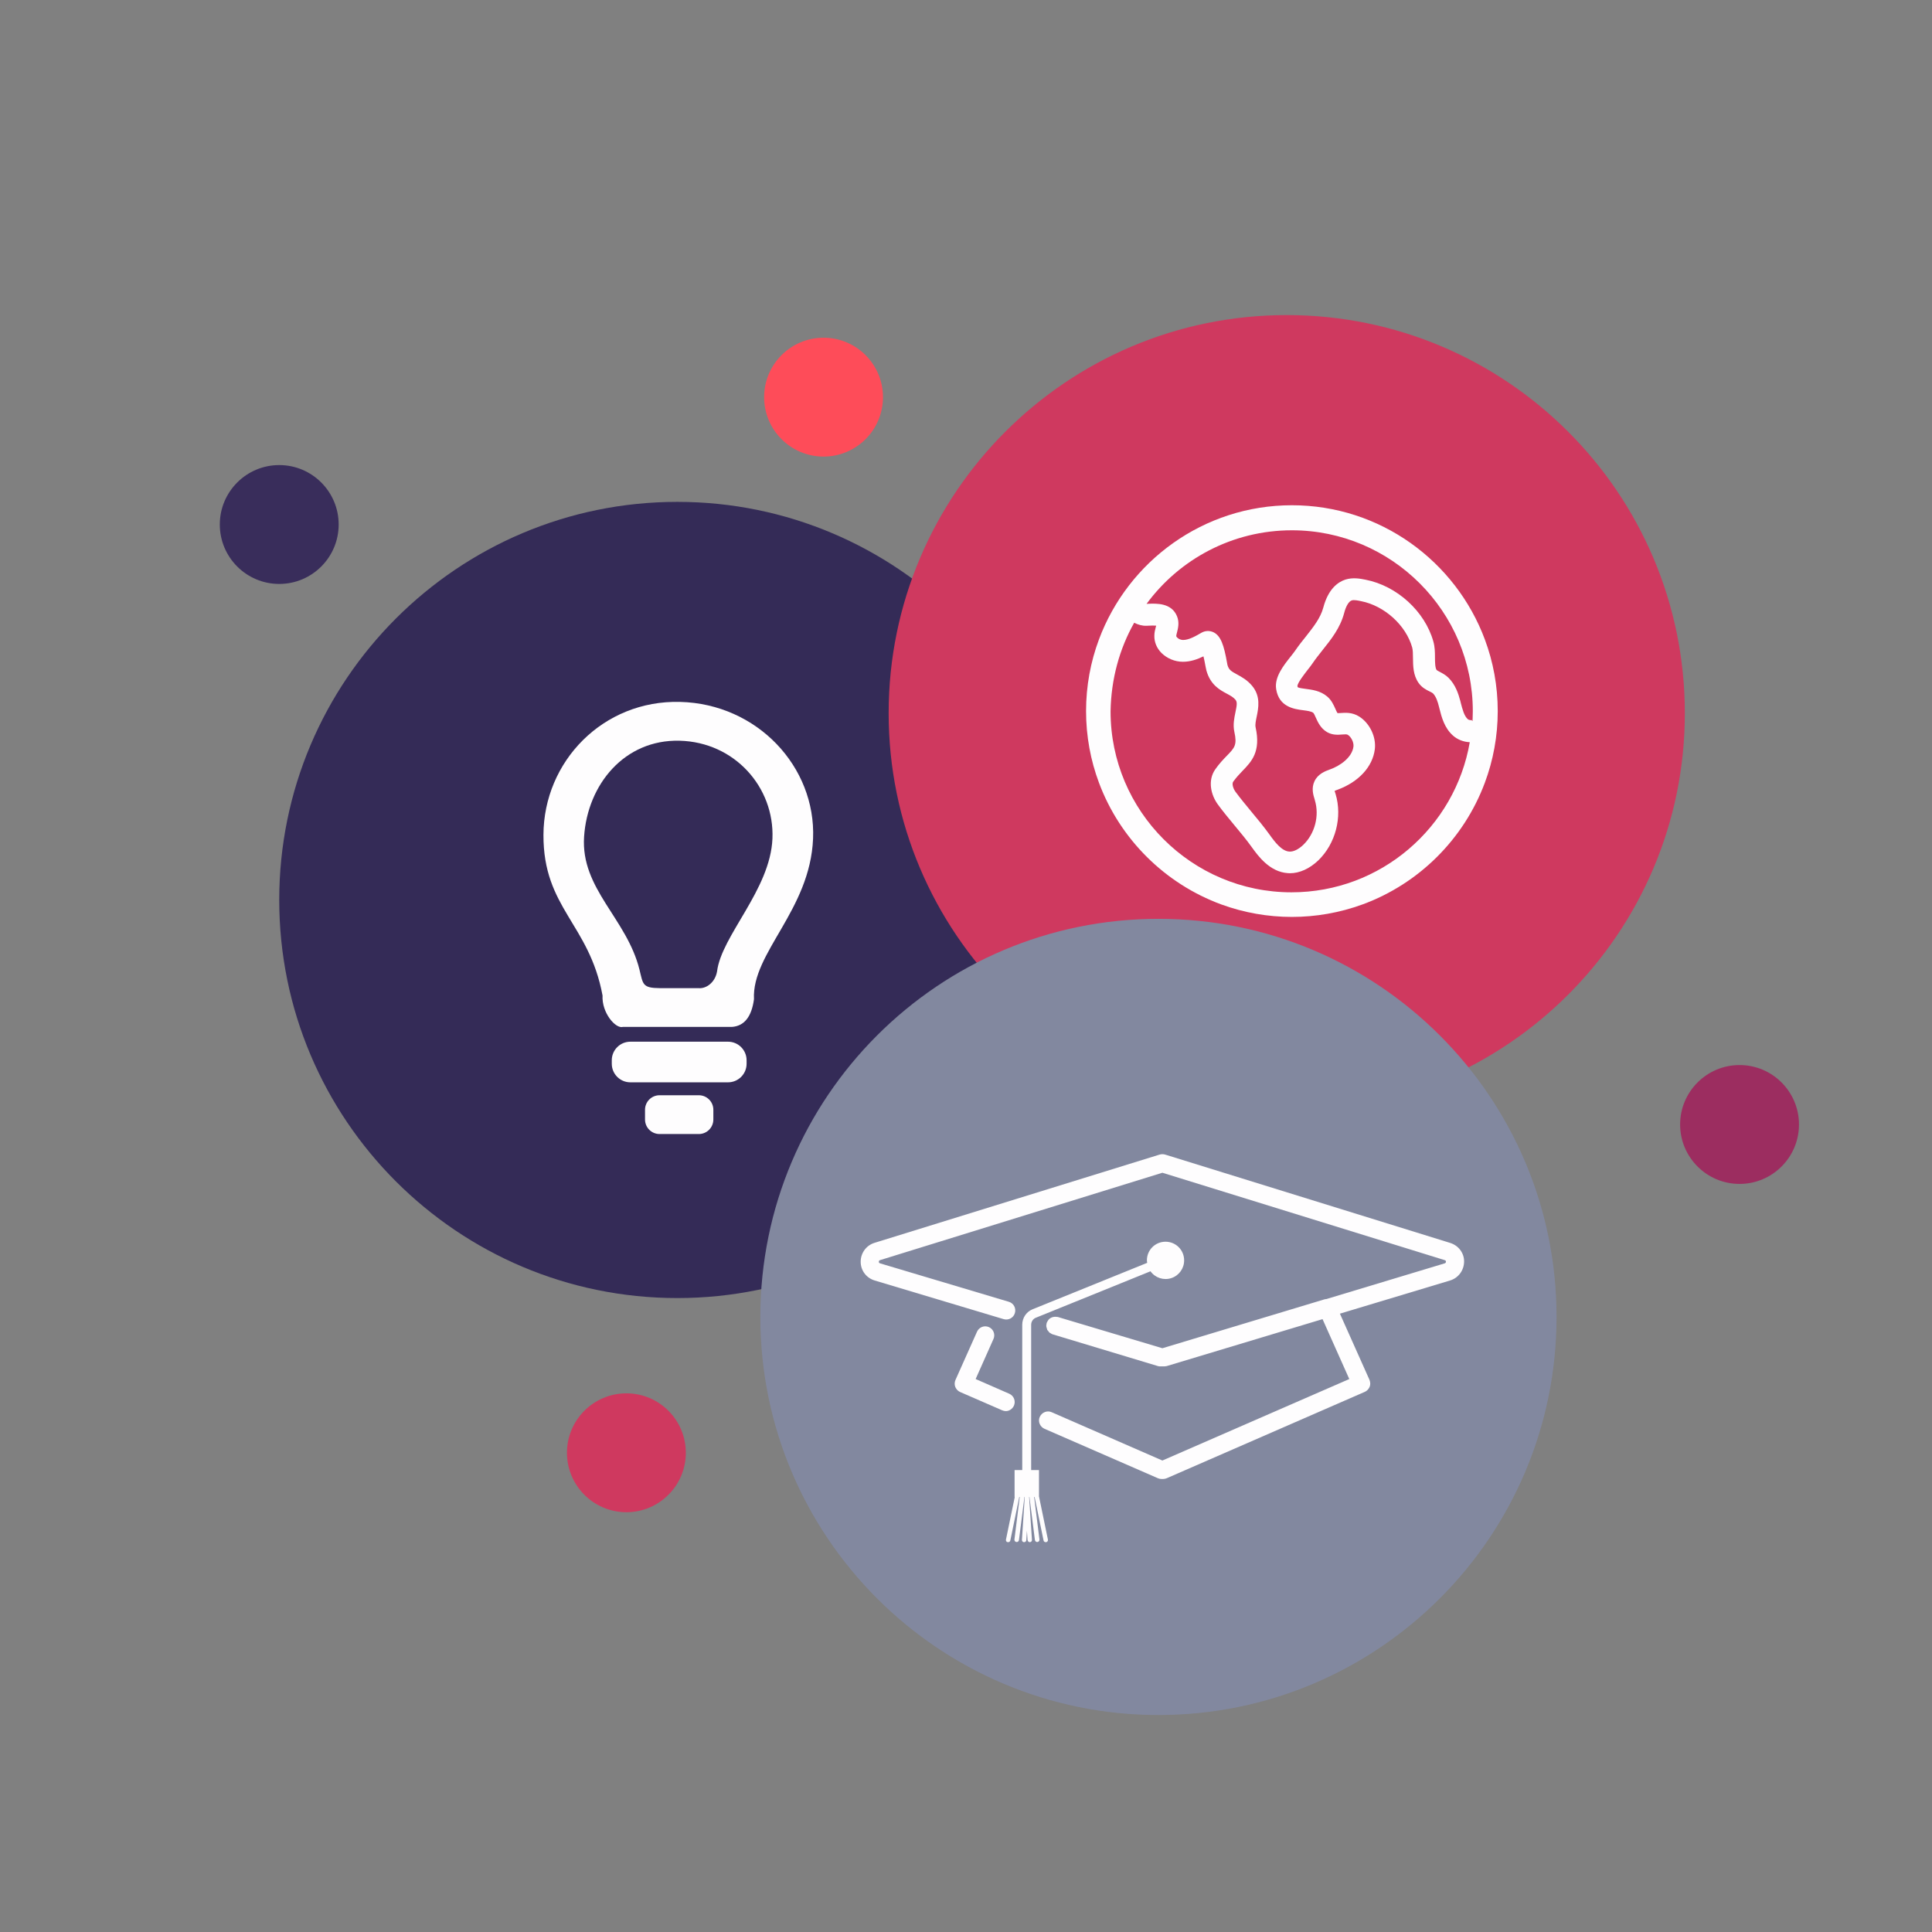 <?xml version="1.0" standalone="no"?><!-- Generator: Gravit.io --><svg xmlns="http://www.w3.org/2000/svg" xmlns:xlink="http://www.w3.org/1999/xlink" style="isolation:isolate" viewBox="0 0 512 512" width="512" height="512"><rect x="0" y="0" width="512" height="512" fill="#808080" stroke="none"/><path d=" M 74 238.5 C 74 180.273 121.273 133 179.5 133 C 237.727 133 285 180.273 285 238.5 C 285 296.727 237.727 344 179.5 344 C 121.273 344 74 296.727 74 238.5 Z " fill="rgb(52,43,87)"/><path d=" M 235.5 189 C 235.5 130.773 282.773 83.5 341 83.5 C 399.227 83.5 446.5 130.773 446.5 189 C 446.5 247.227 399.227 294.5 341 294.5 C 282.773 294.5 235.5 247.227 235.5 189 Z " fill="rgb(207,57,95)"/><path d=" M 201.5 349 C 201.5 290.773 248.773 243.5 307 243.5 C 365.227 243.5 412.5 290.773 412.5 349 C 412.5 407.227 365.227 454.5 307 454.5 C 248.773 454.5 201.5 407.227 201.5 349 Z " fill="rgb(130,136,159)"/><path d=" M 202.5 105.25 C 202.5 96.557 209.557 89.5 218.25 89.5 C 226.943 89.5 234 96.557 234 105.25 C 234 113.943 226.943 121 218.25 121 C 209.557 121 202.5 113.943 202.5 105.25 Z " fill="rgb(254,76,89)"/><path d=" M 58.25 139 C 58.25 130.307 65.307 123.25 74 123.25 C 82.693 123.25 89.75 130.307 89.75 139 C 89.75 147.693 82.693 154.75 74 154.75 C 65.307 154.75 58.25 147.693 58.25 139 Z " fill="rgb(57,45,91)"/><path d=" M 150.25 385 C 150.25 376.307 157.307 369.25 166 369.25 C 174.693 369.25 181.75 376.307 181.75 385 C 181.75 393.693 174.693 400.75 166 400.75 C 157.307 400.75 150.25 393.693 150.25 385 Z " fill="rgb(207,57,95)"/><path d=" M 445.25 298 C 445.25 289.307 452.307 282.25 461 282.25 C 469.693 282.25 476.75 289.307 476.75 298 C 476.75 306.693 469.693 313.75 461 313.75 C 452.307 313.75 445.25 306.693 445.25 298 Z " fill="rgb(156,45,96)"/><path d=" M 268.709 372.506 C 269.23 371.293 268.675 369.887 267.466 369.356 L 258.554 365.46 L 263.279 354.849 C 263.817 353.647 263.279 352.237 262.077 351.699 C 260.875 351.161 259.465 351.699 258.927 352.901 L 253.207 365.709 C 252.959 366.289 252.917 366.952 253.166 367.574 C 253.414 368.154 253.87 368.652 254.451 368.9 L 265.6 373.75 C 265.932 373.874 266.222 373.957 266.554 373.957 C 267.424 373.957 268.295 373.418 268.709 372.506 L 268.709 372.506 Z  M 384.352 329.399 L 308.79 305.981 C 308.303 305.836 307.785 305.836 307.298 305.981 L 231.778 329.358 C 229.581 330.021 228.089 332.052 228.089 334.373 C 228.089 336.695 229.581 338.684 231.82 339.347 L 265.973 349.585 C 267.258 349.958 268.585 349.254 268.958 347.969 C 269.331 346.684 268.626 345.357 267.341 344.984 L 233.187 334.788 C 233.104 334.746 232.897 334.705 232.897 334.373 C 232.897 334.083 233.104 334 233.187 333.959 L 308.044 310.789 L 382.901 333.959 C 382.984 334 383.191 334.042 383.191 334.373 C 383.191 334.664 382.984 334.746 382.901 334.788 L 351.441 344.28 C 351.317 344.28 351.193 344.28 351.068 344.321 L 308.044 357.295 L 280.439 349.046 L 280.356 349.005 L 280.149 349.005 C 279.279 348.839 278.367 349.129 277.828 349.792 C 277.786 349.875 277.745 349.958 277.704 350 C 277.579 350.207 277.455 350.373 277.372 350.621 C 277.33 350.704 277.372 350.829 277.33 350.911 C 277.289 351.119 277.248 351.326 277.289 351.533 C 277.289 351.699 277.372 351.823 277.413 351.989 L 277.538 352.445 C 277.621 352.569 277.745 352.652 277.828 352.777 C 277.911 352.901 277.994 353.025 278.118 353.15 C 278.201 353.233 278.325 353.233 278.408 353.316 C 278.574 353.44 278.74 353.523 278.947 353.606 L 306.842 362.02 C 307.049 362.103 307.298 362.103 307.547 362.103 L 308.5 362.103 C 308.749 362.103 308.956 362.061 309.205 362.02 L 350.488 349.585 L 357.576 365.46 L 308.044 387.055 L 278.698 374.247 C 277.496 373.708 276.087 374.289 275.548 375.491 C 275.009 376.693 275.59 378.102 276.792 378.641 L 306.842 391.739 C 307.132 391.863 307.464 391.946 307.795 391.946 L 308.251 391.946 C 308.583 391.946 308.915 391.863 309.205 391.739 L 361.679 368.859 C 362.259 368.61 362.715 368.113 362.964 367.533 C 363.213 366.952 363.171 366.289 362.923 365.667 L 355.089 348.134 L 384.269 339.347 C 386.466 338.684 387.958 336.695 387.999 334.373 C 388.041 332.094 386.548 330.104 384.352 329.399 Z  M 275.299 389.583 L 273.269 389.583 L 273.269 351.077 C 273.269 350.248 273.766 349.502 274.512 349.212 L 304.894 336.902 C 306.142 338.643 308.374 339.376 310.412 338.713 C 312.449 338.049 313.822 336.143 313.806 334 C 313.806 331.265 311.609 329.068 308.873 329.068 C 306.138 329.068 303.941 331.265 303.941 334 C 303.941 334.249 303.982 334.456 304.024 334.664 L 273.642 346.974 C 271.984 347.637 270.906 349.254 270.906 351.077 L 270.906 389.583 L 268.875 389.583 L 268.875 396.754 L 268.916 396.754 L 266.595 407.987 C 266.512 408.318 266.72 408.65 267.051 408.691 L 267.176 408.691 C 267.466 408.691 267.714 408.484 267.756 408.194 L 270.118 396.713 L 270.243 396.713 L 268.833 407.987 C 268.792 408.318 269.041 408.608 269.372 408.65 L 269.455 408.65 C 269.745 408.65 269.994 408.443 270.035 408.111 L 271.486 396.713 L 271.569 396.713 L 270.823 408.07 C 270.782 408.401 271.072 408.691 271.362 408.691 L 271.403 408.691 C 271.735 408.691 271.984 408.443 271.984 408.111 L 272.149 405.666 L 272.315 408.111 C 272.357 408.443 272.605 408.691 272.895 408.691 L 272.937 408.691 C 273.269 408.65 273.517 408.401 273.476 408.07 L 272.73 396.713 L 272.813 396.713 L 274.263 408.111 C 274.305 408.401 274.553 408.65 274.844 408.65 L 274.926 408.65 C 275.258 408.608 275.507 408.318 275.465 407.987 L 274.056 396.713 L 274.18 396.713 L 276.543 408.194 C 276.584 408.484 276.833 408.691 277.123 408.691 L 277.248 408.691 C 277.579 408.608 277.786 408.318 277.704 407.987 L 275.341 396.547 L 275.341 389.583 L 275.299 389.583 L 275.299 389.583 Z " fill="rgb(254,253,254)"/><g id="null"><path d=" M 167.052 276.06 L 192.931 276.06 C 195.648 276.06 197.854 278.266 197.854 280.984 L 197.854 281.903 C 197.854 284.62 195.648 286.827 192.931 286.827 L 167.052 286.827 C 164.335 286.827 162.129 284.62 162.129 281.903 L 162.129 280.984 C 162.129 278.266 164.335 276.06 167.052 276.06 Z " fill="rgb(254,253,254)"/><path d=" M 174.786 290.252 L 185.198 290.252 C 187.321 290.252 189.045 291.976 189.045 294.1 L 189.045 296.682 C 189.045 298.805 187.321 300.53 185.198 300.53 L 174.786 300.53 C 172.662 300.53 170.938 298.805 170.938 296.682 L 170.938 294.1 C 170.938 291.976 172.662 290.252 174.786 290.252 Z " fill="rgb(254,253,254)"/><path d=" M 159.682 263.825 C 159.435 268.404 163.137 272.686 165.065 272.145 L 193.939 272.145 C 197.216 271.924 199.179 269.482 199.812 264.804 C 199.185 252.516 214.698 241.239 215.472 222.227 C 216.247 203.215 200.693 186.529 180.236 186.012 C 159.78 185.495 144.089 201.812 144.021 221.248 C 143.954 240.684 156.154 244.779 159.682 263.825 Z  M 169.47 256.974 C 170.432 260.872 170.226 261.831 174.853 261.868 L 185.13 261.868 C 187.124 262.064 189.495 260.405 190.024 257.463 C 191.184 247.931 204.153 235.798 204.706 222.227 C 205.259 208.655 194.703 196.667 180.1 196.298 C 165.498 195.929 155.701 207.879 154.788 221.737 C 153.875 235.597 166.096 243.373 169.47 256.974 Z " fill-rule="evenodd" fill="rgb(254,253,254)"/></g><g id="null"><path d=" M 323.667 239.69 C 335.745 244.094 348.989 244.094 361.067 239.69 C 376.033 234.204 387.925 222.369 393.498 207.432 C 395.709 201.515 396.916 195.109 396.916 188.445 C 396.916 181.781 395.709 175.375 393.498 169.458 C 385.771 148.718 365.778 133.896 342.367 133.896 C 318.956 133.896 298.964 148.718 291.236 169.458 C 289.025 175.375 287.818 181.781 287.818 188.445 C 287.818 195.109 289.025 201.515 291.236 207.432 C 296.809 222.369 308.73 234.204 323.667 239.69 L 323.667 239.69 Z  M 342.367 140.532 C 368.794 140.532 390.309 162.047 390.309 188.474 C 390.309 189.249 390.28 190.025 390.252 190.8 C 390.252 190.887 390.252 191.001 390.223 191.088 L 390.051 191.03 C 390.079 190.915 390.194 190.829 390.223 190.8 C 390.022 190.915 389.304 190.887 388.959 190.571 C 388.011 189.709 387.58 188.014 387.121 186.262 L 387.006 185.773 C 386.46 183.734 385.684 181.436 383.875 179.626 C 383.099 178.851 382.237 178.42 381.548 178.046 C 381.261 177.903 380.83 177.673 380.715 177.558 C 380.313 176.955 380.284 175.49 380.284 174.226 C 380.284 172.847 380.255 171.411 379.853 170.003 C 377.613 162.018 370.23 155.268 361.9 153.63 C 360.464 153.343 358.539 152.97 356.528 153.601 C 354.604 154.233 352.019 156.014 350.697 160.984 C 349.95 163.799 348.055 166.154 346.073 168.682 C 345.096 169.889 344.119 171.124 343.2 172.474 C 342.942 172.847 342.539 173.364 342.08 173.939 C 340.126 176.409 337.685 179.454 338.202 182.642 C 338.949 187.411 343.085 187.928 345.326 188.215 C 346.417 188.359 347.566 188.502 348.055 188.933 C 348.227 189.077 348.485 189.709 348.687 190.14 C 349.232 191.346 349.979 193.041 351.731 194.046 C 353.168 194.851 354.633 194.736 355.695 194.649 C 356.442 194.592 356.931 194.563 357.189 194.736 C 358.108 195.31 358.798 196.746 358.683 197.838 C 358.309 200.768 355.121 202.951 352.478 203.899 L 352.392 203.928 C 351.214 204.359 349.261 205.077 348.342 207.059 C 347.48 208.897 348.026 210.678 348.399 211.856 L 348.457 212.086 C 349.692 216.193 348.457 220.933 345.383 223.892 C 344.119 225.098 342.769 225.759 341.678 225.673 C 339.724 225.558 337.943 223.288 336.45 221.191 C 334.899 219.037 333.232 217.026 331.624 215.102 C 330.159 213.321 328.751 211.626 327.43 209.845 C 326.741 208.897 326.453 207.691 326.798 207.174 C 327.631 206.025 328.464 205.134 329.297 204.272 C 331.681 201.802 334.18 199.217 332.744 192.725 C 332.601 192.036 332.802 191.03 333.031 189.939 C 333.491 187.669 334.152 184.538 331.825 181.752 C 330.532 180.201 329.039 179.397 327.832 178.736 C 326.252 177.874 325.649 177.529 325.276 176.179 C 325.247 176.064 325.218 175.892 325.189 175.691 C 324.356 171.009 323.552 168.481 321.541 167.533 C 320.535 167.076 319.371 167.13 318.41 167.677 C 316.859 168.567 315.107 169.601 313.527 169.601 C 312.953 169.601 312.321 169.343 311.947 168.941 C 311.89 168.883 311.717 168.682 311.717 168.538 C 311.717 168.337 311.832 167.935 311.919 167.591 C 312.177 166.556 312.608 164.977 311.919 163.311 C 310.482 159.749 306.461 159.921 304.306 160.007 C 304.134 160.007 303.99 160.036 303.847 160.036 C 312.522 148.23 326.568 140.532 342.367 140.532 L 342.367 140.532 Z  M 300.572 165.034 C 301.577 165.551 302.698 165.867 303.761 165.838 C 303.99 165.838 304.249 165.81 304.507 165.81 C 305.024 165.781 305.858 165.752 306.403 165.81 C 306.375 165.953 306.317 166.097 306.288 166.212 C 306.116 166.844 305.915 167.619 305.915 168.51 C 305.886 170.176 306.547 171.756 307.782 173.02 C 309.247 174.485 311.344 175.375 313.47 175.375 L 313.498 175.375 C 315.509 175.375 317.348 174.714 318.927 173.939 C 319.1 174.599 319.272 175.49 319.502 176.725 C 319.588 177.213 319.646 177.443 319.703 177.673 C 320.766 181.493 323.265 182.844 325.103 183.82 C 326.051 184.337 326.827 184.739 327.401 185.429 C 327.918 186.032 327.803 186.865 327.401 188.761 C 327.085 190.312 326.712 192.064 327.114 193.931 C 327.89 197.436 327.2 198.154 325.132 200.28 C 324.242 201.199 323.15 202.319 322.087 203.841 C 319.962 206.829 320.909 210.707 322.777 213.235 C 324.184 215.159 325.707 216.969 327.171 218.75 C 328.723 220.617 330.331 222.541 331.767 224.552 C 333.405 226.822 336.478 231.073 341.275 231.389 C 341.448 231.389 341.649 231.418 341.821 231.418 C 344.406 231.418 347.049 230.211 349.347 228.028 C 353.943 223.604 355.782 216.509 353.943 210.42 L 353.857 210.161 C 353.8 209.989 353.742 209.759 353.685 209.587 C 353.914 209.5 354.173 209.385 354.345 209.328 L 354.432 209.299 C 360.062 207.231 363.767 203.21 364.342 198.556 C 364.744 195.31 363.02 191.691 360.234 189.91 C 358.338 188.703 356.471 188.876 355.207 188.962 C 354.977 188.991 354.661 188.991 354.46 188.991 C 354.288 188.761 354.029 188.186 353.886 187.842 C 353.426 186.836 352.88 185.544 351.703 184.567 C 349.893 183.045 347.739 182.786 345.986 182.556 C 345.326 182.47 344.205 182.326 343.918 182.125 C 343.889 182.097 343.861 182.01 343.832 181.809 C 343.861 180.919 345.814 178.477 346.532 177.529 C 347.049 176.869 347.538 176.265 347.911 175.691 C 348.687 174.542 349.577 173.45 350.496 172.273 C 352.794 169.4 355.15 166.442 356.212 162.477 C 356.701 160.582 357.448 159.375 358.223 159.117 C 358.826 158.916 359.889 159.145 360.722 159.318 C 366.927 160.553 372.614 165.723 374.252 171.612 C 374.424 172.273 374.453 173.278 374.453 174.341 C 374.482 176.467 374.482 178.879 375.918 180.948 C 376.78 182.212 377.986 182.815 378.877 183.246 C 379.192 183.389 379.623 183.619 379.738 183.734 C 380.571 184.567 381.031 186.003 381.347 187.296 L 381.462 187.755 C 382.036 190.053 382.783 192.897 385.024 194.908 C 386.23 196 387.867 196.632 389.505 196.689 C 385.627 219.238 365.922 236.473 342.252 236.473 C 315.825 236.473 294.31 214.958 294.31 188.531 C 294.454 179.942 296.666 171.957 300.572 165.034 L 300.572 165.034 Z " fill="rgb(254,253,254)"/></g></svg>